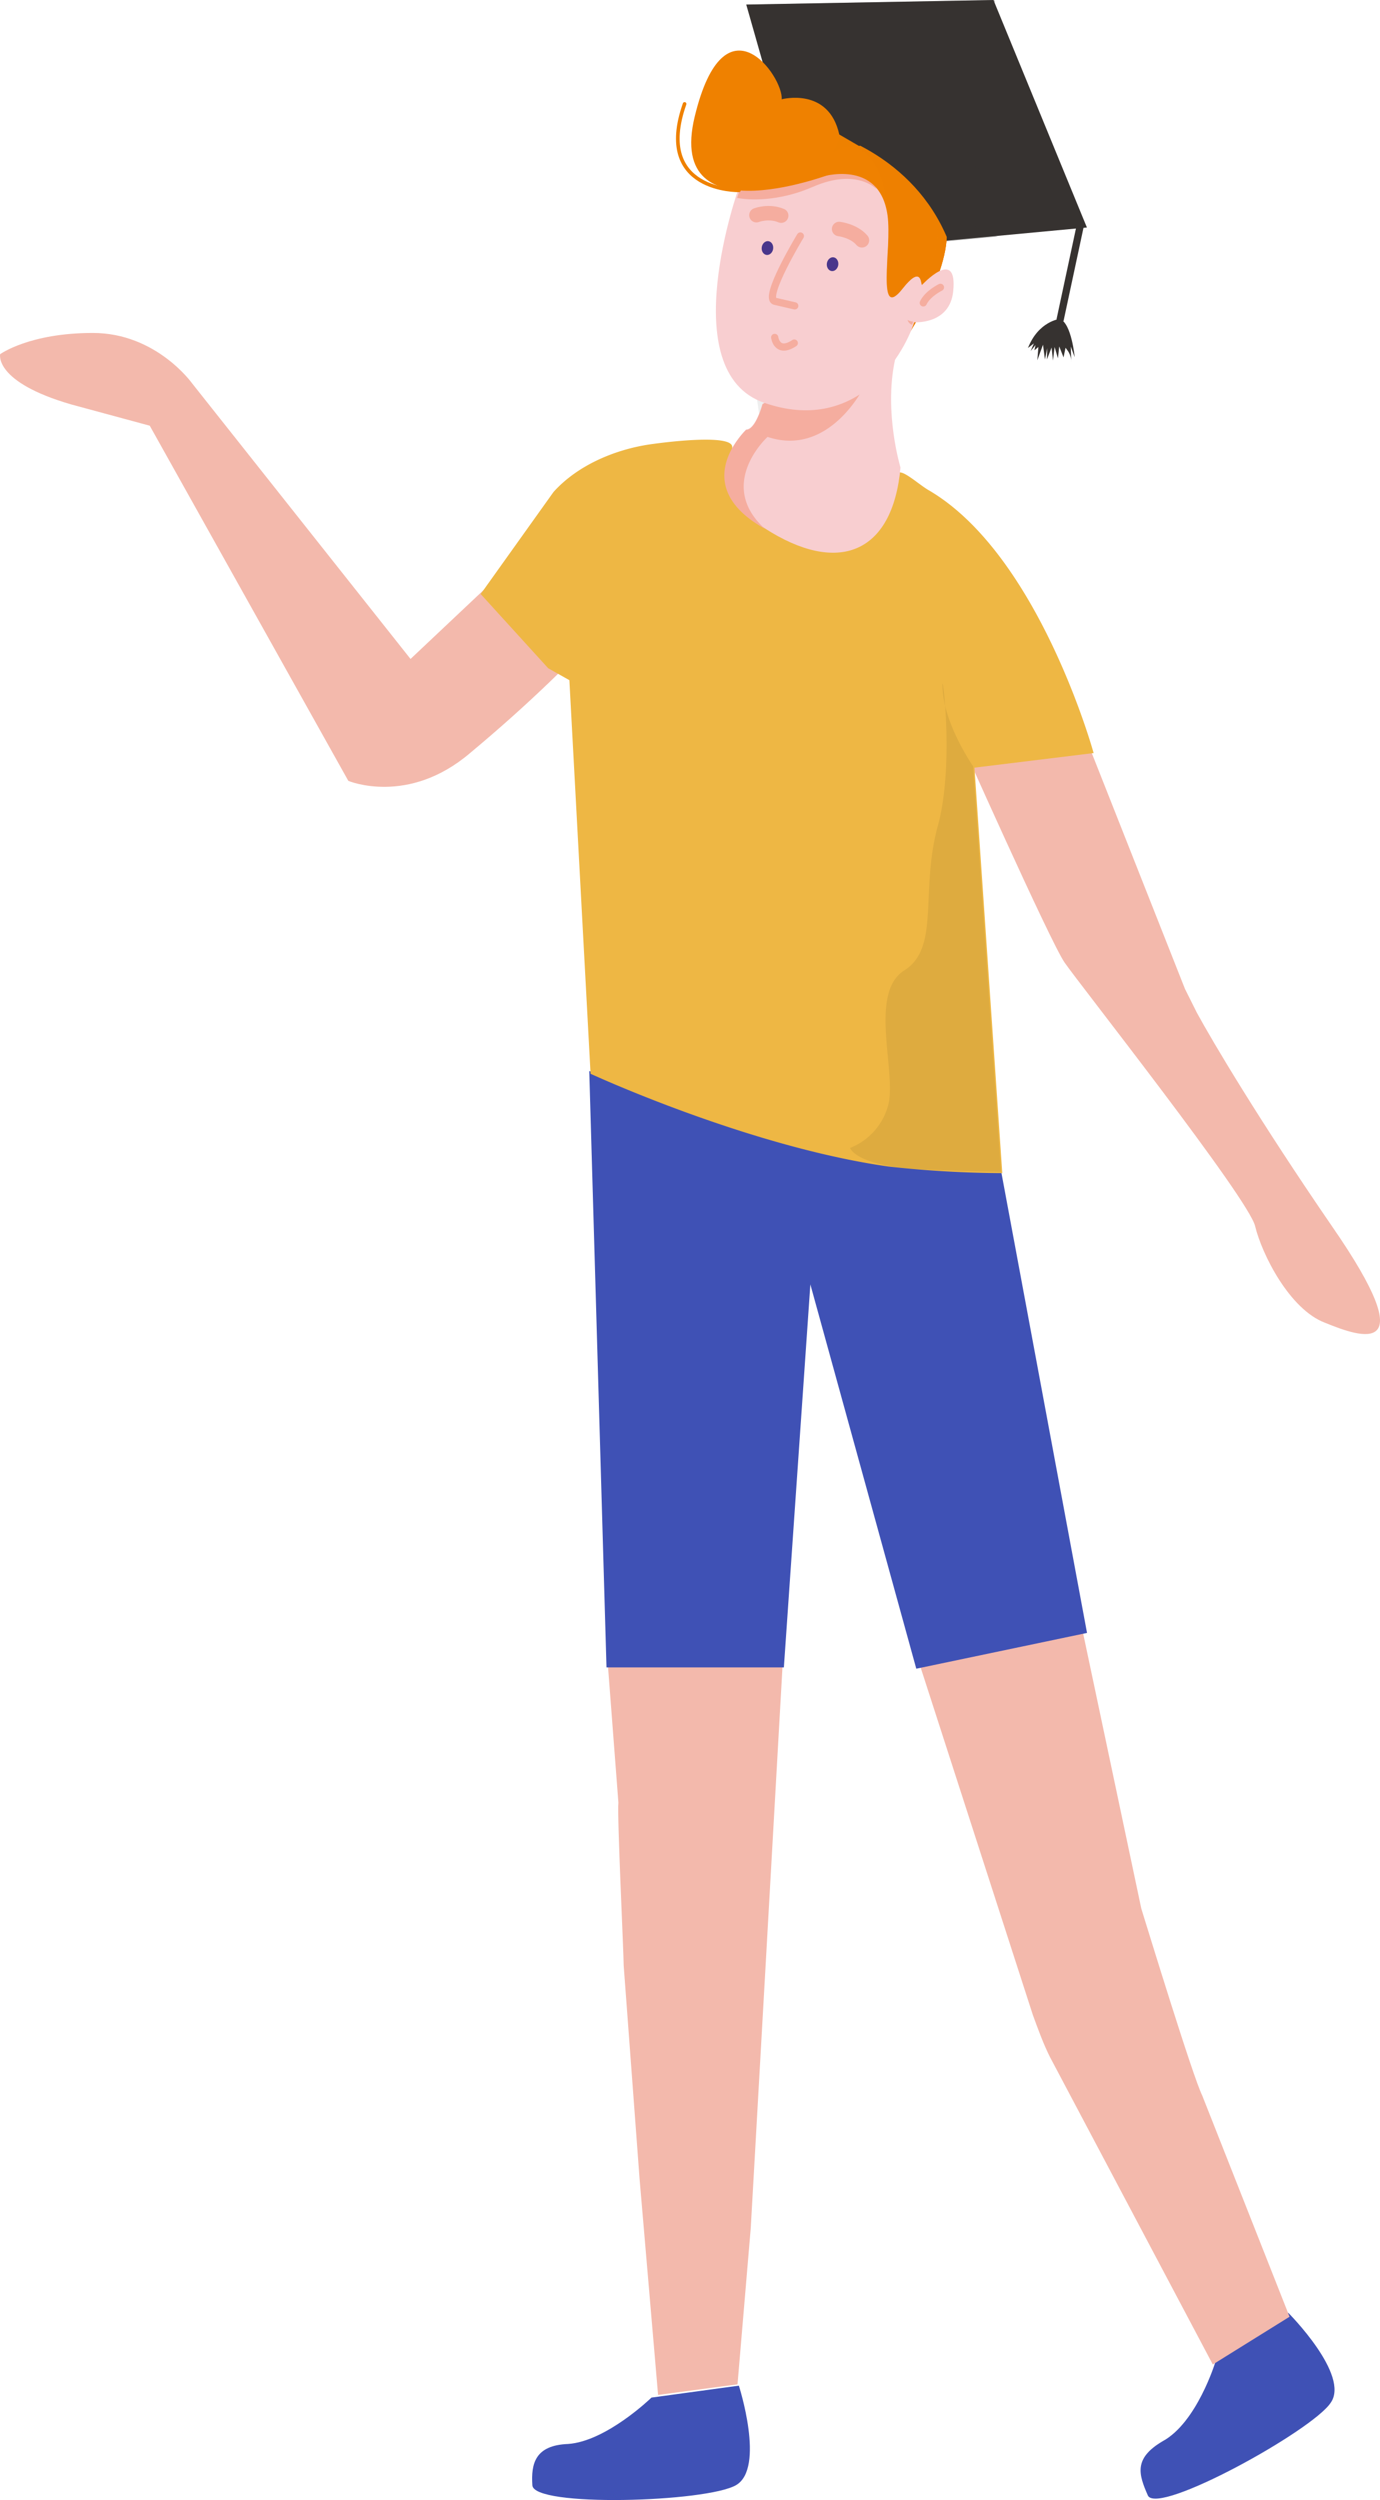<svg id="il_application" xmlns="http://www.w3.org/2000/svg" fill="none" viewBox="0 0 370 670"><path fill="#3f51b5" d="M152.31 654.98c10.3-.71 22.36-12.43 22.36-12.43l23.43-3.2s7.1 22.02-.71 26.64c-7.81 4.62-54.66 6.04-54.66 0-.36-5.68.7-10.66 9.58-11.01zm159.37-.71c9.23-4.97 14.2-21.3 14.2-21.3l19.52-13.15s16.68 16.7 11.36 24.15c-4.97 7.46-46.14 30.19-48.98 24.86-2.49-5.68-3.91-9.94 3.9-14.56z"/><path fill="#f3b9ac" d="M240.45 126.46l-44.96-5-60.93 32.05-24.49 23.09-58.57-73.87s-9.58-13.5-26.62-13.5C7.85 89.23.04 94.92.04 94.92s-1.78 7.45 19.16 13.5l20.95 5.67 53.24 95.18s15.97 6.75 32.65-7.46c14.91-12.43 28.75-25.57 41.53-40.13l1.78 220.9-6.4 63.22 2.85 37.29c-.36 3.55 1.42 40.48 1.42 43.68l4.26 57.18 4.96 57.89 21.3-2.84 3.55-41.91 8.52-150.58 1.06-136.02 36.92 85.23-1.42 49.72 30.52 94.47c1.42 3.9 2.84 7.82 4.62 11.37l43.66 82.4 20.58-12.8-23.42-59.3c-2.49-4.98-14.56-44.4-16.33-50.08l-15.62-73.87-67.8-258.54 34.08 17.4s24.85 55.76 28.75 61.44c3.9 5.69 49.34 63.22 51.11 70.68 1.78 7.45 9.23 22.37 18.82 25.92 9.58 3.9 26.62 9.95 1.77-25.92-19.52-28.42-31.94-49.37-36.2-57.18l-3.2-6.4-25.55-64.63-40.82-65.7-5.68-3.9-5.21-4.33c-1.42-1.07 0 1.77 0 0z"/><path fill="#3f51b5" d="M268.38 313.68l23.07 123.94-45.78 9.59-28.4-102.99-7.1 102.64h-47.56l-4.62-159.81z"/><path fill="#eeb744" d="M293.22 201.82s-14.55-52.92-44.01-70.32c-3.2-1.77-8.52-7.1-8.88-3.9-.7 5.68-3.9 19.17-17.03 19.17-20.95 0-26.98-17.4-26.98-26.99 0-2.84-11.71-2.13-22-.7-9.59 1.41-19.53 5.67-25.92 12.78l-19.52 27.34 18.1 19.89 5.68 3.2 5.68 105.48s42.24 19.53 79.86 24.86a287.71 287.71 0 0030.53 1.77l-7.46-108.67z"/><path fill="#000" d="M195.26 79.65s7.8 9.58 14.2 11.72c6.39 2.13 2.84 2.13 0 9.94a44.85 44.85 0 01-5.68 11.72s-3.55-30.54-8.52-33.38zm65.66 125.72s-7.45-10.65-8.16-20.24c-.71-9.6 3.55 19.18-1.42 36.58-4.62 17.4.7 32.32-8.88 38.35-9.58 6.04-2.13 27-4.26 35.87a17.03 17.03 0 01-10.29 11.72s1.42 4.62 17.75 5.69c16.68.7 22.71.7 22.71.7z" opacity=".07"/><path fill="#f8ced0" d="M204.41 108.26s-1.8 6.81-4.36 6.83c0 0-14.52 13.9 4.95 26.47 19.48 12.58 34.33 7.06 36.44-16.26 0 0-4.44-14.55-1.54-28.55 2.9-14-35.49 11.51-35.49 11.51z"/><path fill="#f5ad9f" d="M205.79 117.09c16.62 5.54 25.87-13.43 25.87-13.43s-6.36-1.68-14.39-3.1a229 229 0 00-12.83 7.8s-1.8 6.82-4.37 6.84c0 0-16.05 14.77 4.96 26.48-13.1-11.97.76-24.59.76-24.59z"/><path fill="#363230" d="M208.79 31.83l-8.71-30.61L266.36 0l25.06 60.97-37.9 3.55z"/><path fill="#ef8100" d="M241.04 93.54s13.14-18.47 12.83-31.48c-.9-38.26-6.9 14.03-6.9 14.03z"/><path fill="#363230" d="M237.84 53.57l15.34 11.17 14.3-1.34c-10-3.34-18.37-12.78-18.37-12.78s-8.4 1.67-11.27 2.95z" opacity=".3"/><path fill="#ef8100" d="M241.04 93.54s13.14-18.47 12.83-31.48c-.9-38.26-6.9 14.03-6.9 14.03z"/><path fill="#ef8100" d="M244.16 88.72c3.87-6.35 9.92-17.78 9.7-26.66-.1-4.68-.3-8-.53-10.23-.33-.45-.68-.9-1.07-1.34l-.9-1.01c-1.99 5.67-4.39 26.6-4.39 26.6l-4.9 14.41a31.8 31.8 0 002.09-1.77z" opacity=".5"/><path fill="#f8ced0" d="M198.13 50.17s-17.68 49.3 6.73 57.77c24.4 8.48 37.06-11.87 40.25-21.57 0 0 9.55.7 10.46-8.31 1.23-12.12-8.4-1.65-8.4-1.65s12.22-38.74-20.01-32.17c-32.23 6.57-29.03 5.93-29.03 5.93z"/><path stroke="#f5ad9f" stroke-linecap="round" stroke-miterlimit="10" stroke-width="3.88" d="M202.81 57.67s3.28-1.28 6.64.12m15.53 3.58s3.93.45 6.12 3.03"/><path fill="#49368b" d="M222.85 72.62c.83.2 1.67-.47 1.88-1.47.2-1-.3-1.97-1.13-2.17-.83-.19-1.67.47-1.88 1.47-.2 1 .3 1.98 1.13 2.17z"/><path fill="#363230" d="M266.6.02l-66.33 1.22L209 31.88l7.28 5.32c3.52-9.56 15.5-32.54 50.08-36.6l.46-.06z" opacity=".3"/><path fill="#f5ad9f" d="M217.9 50.1c11.88-5.23 17.23.68 17.23.68-.4-.32-1.76-5.18-5.27-5.99-.65-.15-1.6-.32-2.78-.52-31.62 6.42-28.48 5.8-28.48 5.8s-.39 1.1-.97 2.98c5.03.91 12.68.37 20.27-2.96z"/><path fill="#49368b" d="M205.39 68.3c.83.19 1.67-.47 1.88-1.47.2-1-.3-1.98-1.13-2.17-.83-.2-1.67.46-1.88 1.47-.2 1 .3 1.97 1.13 2.17z"/><path stroke="#f5ad9f" stroke-linecap="round" stroke-miterlimit="10" stroke-width="1.94" d="M214.59 63.25s-10.14 16.73-6.81 17.5l5.3 1.22m-5.37 8.46s.6 4.6 5.25 1.51m39.19-14.93s-3.39 1.63-4.6 4.16"/><path fill="#ef8100" d="M219.96 47.46s15.9-5.2 18.01 10.32c1.2 8.78-3.1 28.67 4.04 19.57 4.82-6.12 4.89-1.86 5.15-1 0 0 5.41-10.49 4.11-15.6-7.51-29.62-20.4-25.64-31.31-13.3z"/><path fill="#ef8100" d="M251.26 60.71c-2.51-9.88-5.63-16.02-9.06-19.36-1.82-.69-5.32-1.93-8.73-3.14-1.4.2-2.83.69-4.26 1.4.6.19 1.21.43 1.86.8 6.14 3.5 7.67 16.36 7.15 24.4a105.2 105.2 0 01-.27 3.27c-.4 8.11-.89 15.51 4.02 9.27 4.83-6.14 4.9-1.87 5.16-1.01 0 0 5.43-10.5 4.13-15.63z" opacity=".5"/><path fill="#363230" d="M222.06 35.58s22.66 5.7 32.03 28.51l9.49-15.33s-5.94-23.6-33.51-32.13c.04-.18-6.51 1.38-17.2 10.9 0-.01 10.41 2.15 9.2 8.06z"/><path stroke="#363230" stroke-miterlimit="10" stroke-width="1.94" d="M289.8 59.7l-5.6 26.15"/><path fill="#363230" d="M230.94 16.86l-.77-.25c0-.01-.02-.02-.06-.02l-.07.01-.1.02a.8.8 0 00-.15.03 13.22 13.22 0 00-1.76.62l-.05.03-.62.27c-2.88 1.28-7.83 4.1-14.33 9.87 0 0 10.38 2.15 9.17 8.02 0 0 5.44 1.37 12.07 5.44a5.47 5.47 0 00-1.3-.9c-6.37-3.44-6.23-5.95-6.23-5.95 1.7-6.34-1.18-4.31-1.72-9.44a4.7 4.7 0 01-.02-.75c.27-1.73 1.28-1.87 1.28-1.87 28.17 2.1 36.4 24.75 37.04 26.91l.26-.34s-5.82-23.02-32.64-31.7z" opacity=".3"/><g fill="#ef8100"><path d="M224.31 46.08s-46.05 18.33-38.05-14.82 23.82-10.72 23.32-4.65c0 0 12.62-3.39 15.45 9.46 0 0 9.83 5.72 7.67 4.42-3.65-2.2-1.88 3.44-8.39 5.6z"/><path d="M232.53 40.28zm-7.55-4.3c.09.8-.04 2.17-1.2 4-1.87 2.97 1.19-2.43 6.77.05.38-.25.85-.26 1.54.07l-7.11-4.12z" opacity=".25"/></g><path fill="#f5ad9f" d="M243.33 85.72a1.9 1.9 0 001.21 1.32l.3-.84c-1.12-.13-1.51-.48-1.51-.48z"/><path fill="#363230" d="M284.15 85.47s-5.72.6-8.54 7.8l1.59-1.24-.87 2.05 1.3-1.6-.28 1.4 1.06-.89s-.3 3.65-.28 3.56c.01-.1 1.52-4.17 1.52-4.17l.51 3.96.63-3.02-.09 3.02 1.24-3.2.38 3.48.44-3.62.89 3.02.35-3.18 1.15 2.95.56-2.68s-.62-.7.5.8c1.12 1.48 1.02 3.17 1.02 3.17l-.14-4.2 1.05 2.83c0-.01-.84-9.1-3.99-10.24z"/><path stroke="#ef8100" stroke-linecap="round" stroke-linejoin="round" stroke-miterlimit="10" stroke-width=".97" d="M198.13 51.01s-22.9.5-14.58-23.16"/></svg>
